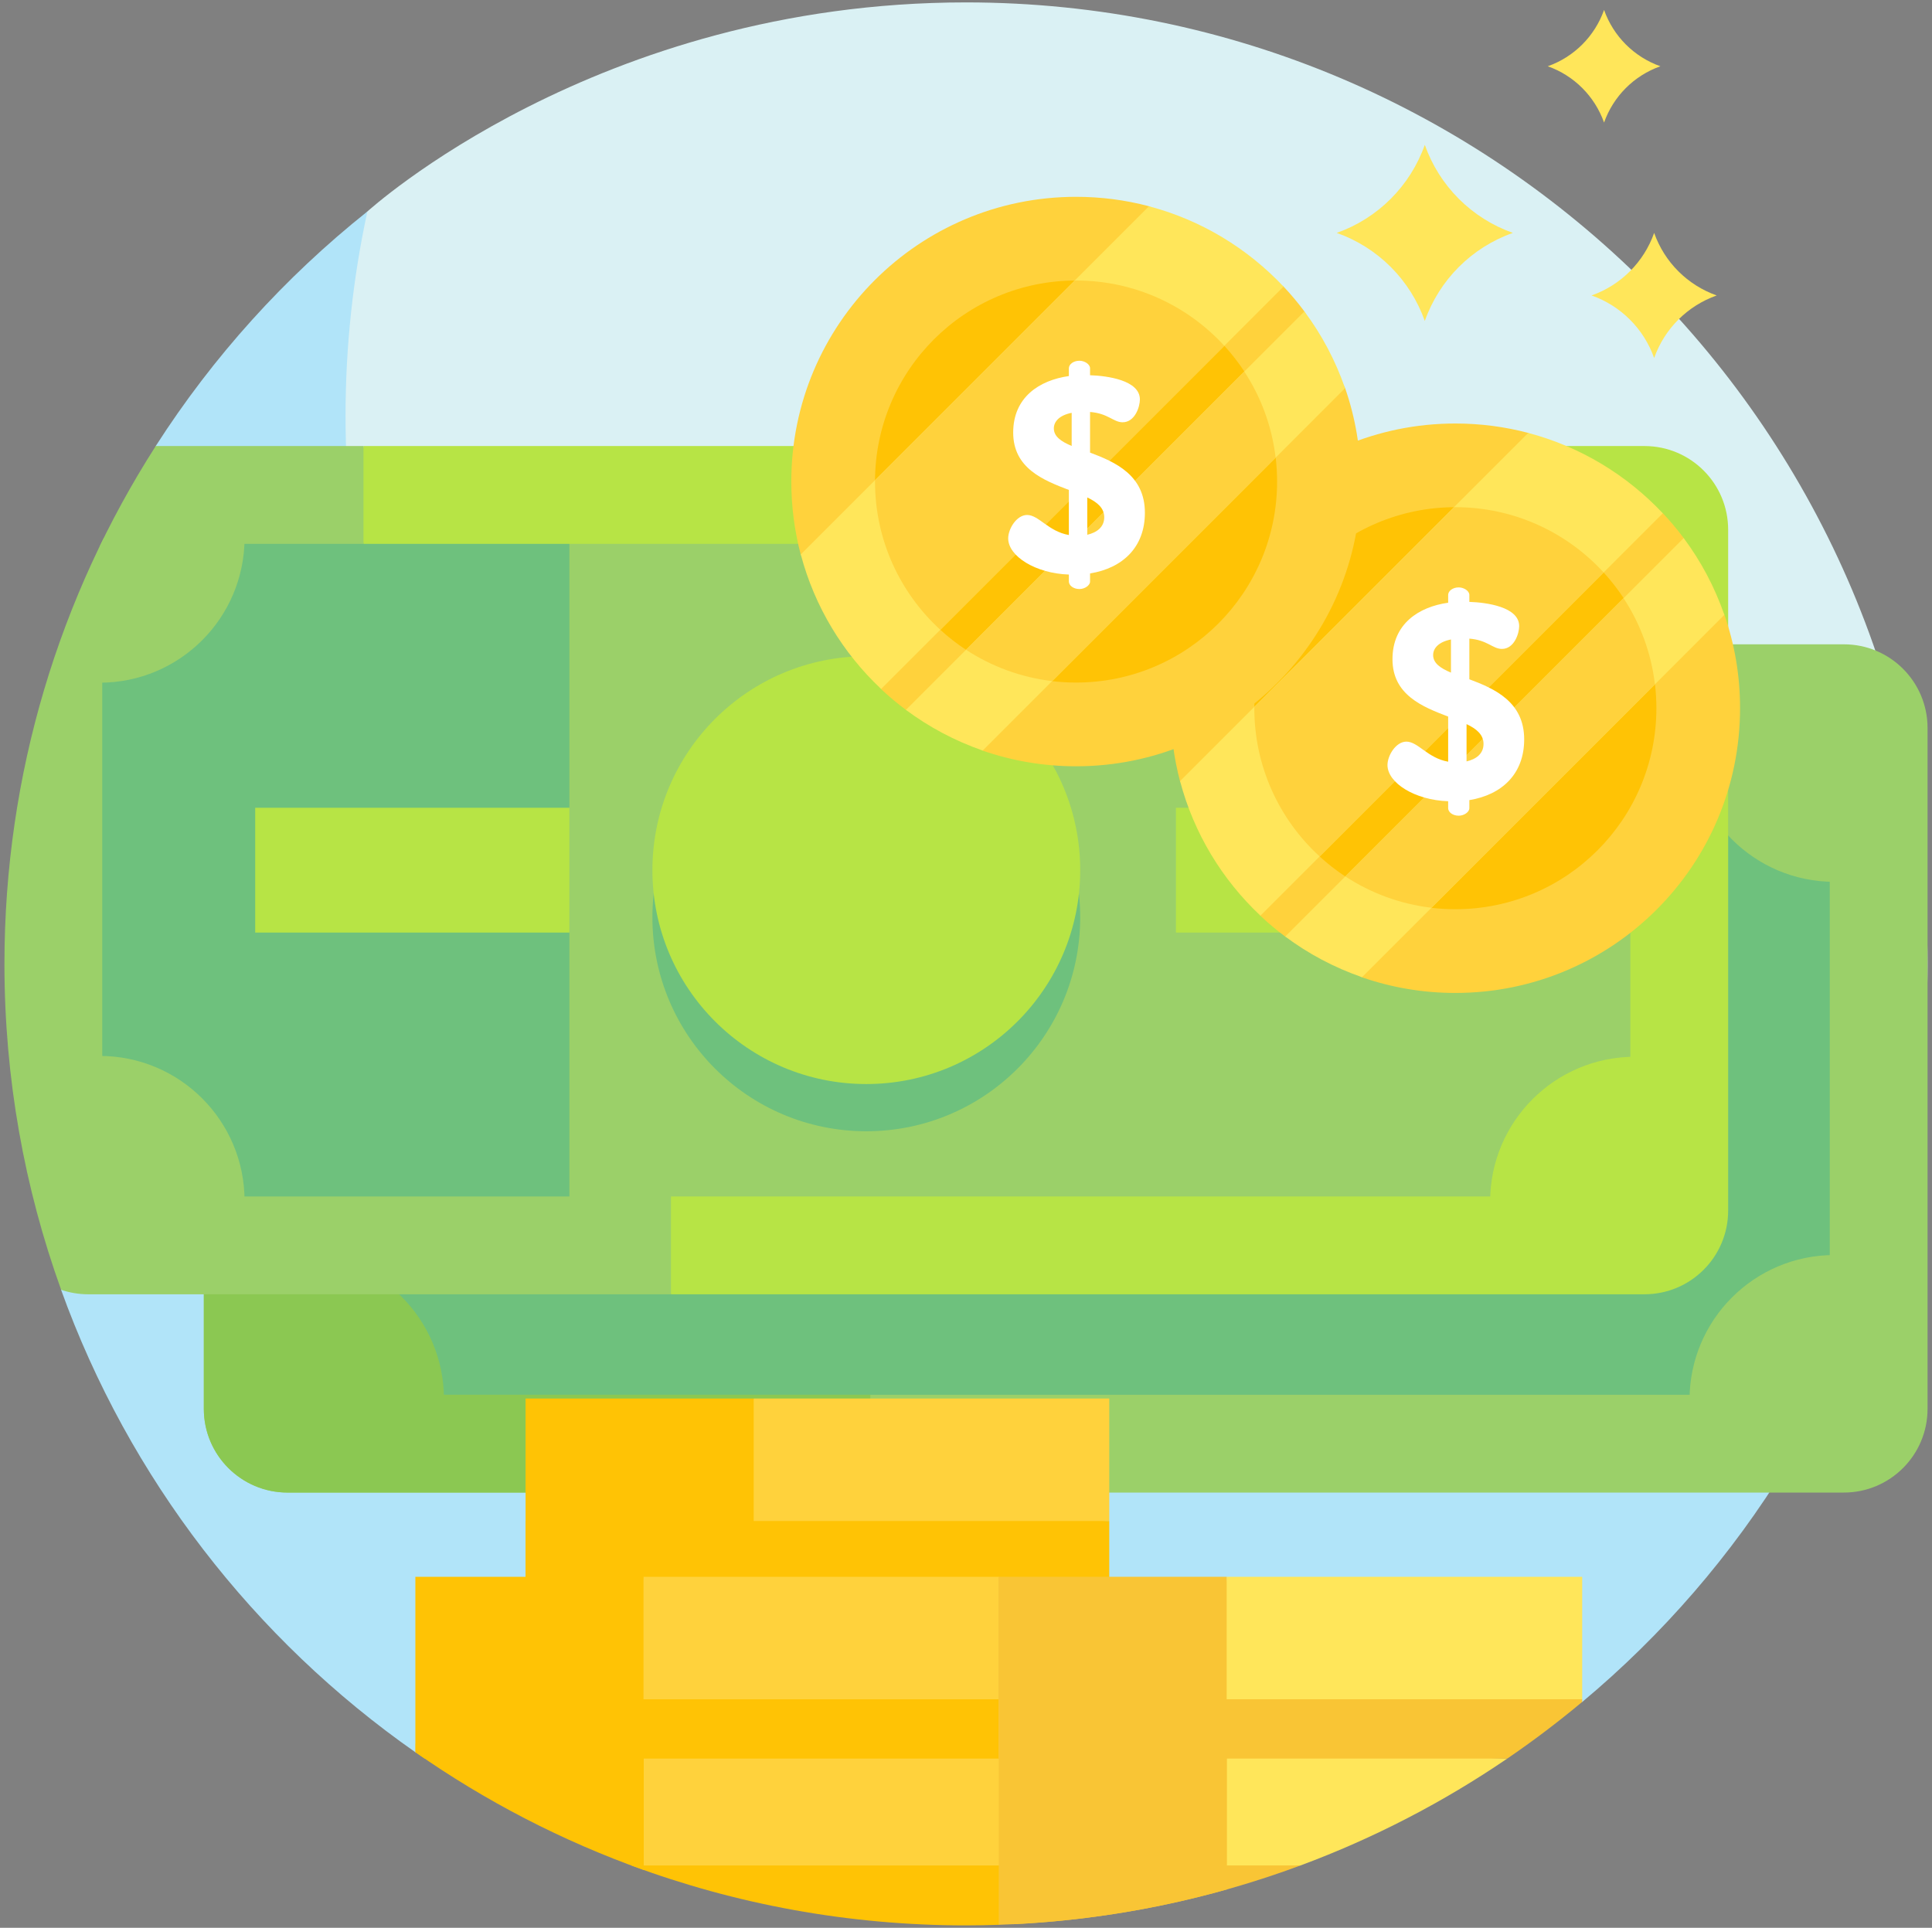 <?xml version="1.0" encoding="utf-8"?>
<!-- Generator: Adobe Illustrator 16.0.0, SVG Export Plug-In . SVG Version: 6.00 Build 0)  -->
<!DOCTYPE svg PUBLIC "-//W3C//DTD SVG 1.1//EN" "http://www.w3.org/Graphics/SVG/1.1/DTD/svg11.dtd">
<svg version="1.1" id="Layer_1" xmlns="http://www.w3.org/2000/svg" xmlns:xlink="http://www.w3.org/1999/xlink" x="0px" y="0px"
	 width="158.333px" height="158px" viewBox="0 0 158.333 158" enable-background="new 0 0 158.333 158" xml:space="preserve">
<rect x="0" y="0" width="158.333" height="158" fill="#808080" stroke="none"/>
<path d="M909.838,2642.396c0,13.736-11.136,24.871-24.871,24.871c-13.737,0-24.873-11.135-24.873-24.871
	s11.136-24.873,24.873-24.873C898.702,2617.523,909.838,2628.66,909.838,2642.396"/>
<line fill="none" stroke="#12E3FF" stroke-width="3" stroke-linecap="round" stroke-linejoin="round" stroke-miterlimit="10" x1="-366.229" y1="592.107" x2="-317.793" y2="592.107"/>
<line fill="none" stroke="#12E3FF" stroke-width="3" stroke-linecap="round" stroke-linejoin="round" stroke-miterlimit="10" x1="-308.593" y1="592.107" x2="-301.215" y2="592.107"/>
<line fill="none" stroke="#12E3FF" stroke-width="3" stroke-linecap="round" stroke-linejoin="round" stroke-miterlimit="10" x1="45.771" y1="592.107" x2="94.207" y2="592.107"/>
<line fill="none" stroke="#12E3FF" stroke-width="3" stroke-linecap="round" stroke-linejoin="round" stroke-miterlimit="10" x1="103.408" y1="592.107" x2="110.786" y2="592.107"/>
<line fill="none" stroke="#12E3FF" stroke-width="3" stroke-linecap="round" stroke-linejoin="round" stroke-miterlimit="10" x1="431.771" y1="592.107" x2="480.207" y2="592.107"/>
<line fill="none" stroke="#12E3FF" stroke-width="3" stroke-linecap="round" stroke-linejoin="round" stroke-miterlimit="10" x1="489.408" y1="592.107" x2="496.785" y2="592.107"/>
<path fill="#DAF1F4" d="M79.167,0.197c-30.325,0-49.007,17.105-49.059,17.135c0,0-0.775,0.969-0.922,1.613
	c-1.179,5.238-2.282,12.258-2.282,17.379c0,43.521,36.702,78.795,80.224,78.795c16.76,0,35.404-8.033,47.885-17.689
	c0.279-0.217,1.164-1.668,1.164-1.668c0.055-0.336,1.793-7.256,1.793-16.762C157.97,35.479,122.688,0.197,79.167,0.197L79.167,0.197
	z"/>
<path fill="#B1E4F9" d="M107.122,112.895c-43.523,0-78.804-35.281-78.804-78.803c0-5.752,0.62-11.357,1.791-16.76
	c-6.78,5.402-12.651,11.898-17.345,19.223l-7.758,69.156c5.564,15.451,15.822,28.662,29.051,37.912l95.611-4.131
	c13.158-10.988,22.715-26.221,26.508-43.73C142.716,106.484,125.669,112.895,107.122,112.895"/>
<rect x="22.512" y="55.664" fill="#6EC17D" width="129.649" height="63.807"/>
<rect x="22.512" y="55.664" fill="#6EC17D" width="40.489" height="63.807"/>
<path fill="#9BD069" d="M149.954,114.311H24.722V60.824h125.232V114.311z M151.108,52.807H23.565c-3.789,0-6.86,3.072-6.86,6.861
	v55.799c0,3.789,3.071,6.861,6.86,6.861h127.543c3.789,0,6.861-3.072,6.861-6.861V59.668
	C157.97,55.877,154.897,52.807,151.108,52.807"/>
<path fill="#8BC852" d="M71.327,114.311H24.722V60.824h21.406v-8.018H23.564c-3.789,0-6.859,3.072-6.859,6.861v55.799
	c0,3.789,3.07,6.861,6.859,6.861h47.763V114.311z"/>
<path fill="#9BD069" d="M24.514,60.336v11.869c6.556,0,11.869-5.314,11.869-11.869H24.514z"/>
<path fill="#8BC852" d="M24.514,114.664v-11.869c6.556,0,11.869,5.313,11.869,11.869H24.514z"/>
<path fill="#9BD069" d="M150.331,60.402v11.871c-6.557,0-11.869-5.314-11.869-11.871H150.331z"/>
<path fill="#9BD069" d="M150.331,114.732v-11.871c-6.557,0-11.869,5.314-11.869,11.871H150.331z"/>
<path fill="#6EC17D" d="M87.337,73.908c9.682,0,17.529,7.848,17.529,17.529s-7.848,17.531-17.529,17.531s-17.529-7.85-17.529-17.531
	S77.655,73.908,87.337,73.908"/>
<path fill="#B7E445" d="M87.337,70.037c9.682,0,17.529,7.848,17.529,17.529c0,9.684-7.848,17.531-17.529,17.531
	S69.808,97.25,69.808,87.566C69.808,77.885,77.655,70.037,87.337,70.037"/>
<rect x="37.255" y="82.455" fill="#B7E445" width="25.748" height="10.227"/>
<rect x="112.714" y="82.455" fill="#B7E445" width="25.748" height="10.227"/>
<rect x="45.602" y="39.414" fill="#9BD069" width="90.22" height="63.807"/>
<path fill="#6EC17D" d="M46.662,103.219H6.172V59.646c0-11.174,9.058-20.232,20.231-20.232h20.259v26.789l-3.904,5.113l3.904,5.113
	V103.219z"/>
<path fill="#B7E445" d="M134.769,36.557H29.787l-0.482,4.197l0.482,3.818h103.825v53.488H54.987l-0.574,3.439l0.574,4.578h79.781
	c3.789,0,6.859-3.072,6.859-6.861V43.416C141.628,39.627,138.558,36.557,134.769,36.557"/>
<path fill="#9BD069" d="M7.226,106.078h47.762v-8.018H8.38V44.572h21.407v-8.018H12.766C4.916,48.807,0.364,63.371,0.364,79
	c0,9.377,1.641,18.369,4.646,26.709C5.704,105.947,6.45,106.078,7.226,106.078"/>
<path fill="#9BD069" d="M8.172,55.953c6.557,0,11.87-5.313,11.87-11.869H8.508c-0.114,0.23-0.224,0.463-0.336,0.693V55.953z"/>
<path fill="#9BD069" d="M8.172,98.412V86.543c6.557,0,11.87,5.314,11.87,11.869H8.172z"/>
<path fill="#B7E445" d="M133.989,44.152v11.869c-6.557,0-11.869-5.314-11.869-11.869H133.989z"/>
<path fill="#B7E445" d="M133.989,98.48V86.611c-6.557,0-11.869,5.314-11.869,11.869H133.989z"/>
<path fill="#6EC17D" d="M70.997,57.656c9.682,0,17.529,7.85,17.529,17.531s-7.848,17.529-17.529,17.529
	c-9.684,0-17.53-7.848-17.53-17.529S61.313,57.656,70.997,57.656"/>
<path fill="#B7E445" d="M70.997,53.785c9.682,0,17.529,7.85,17.529,17.531s-7.848,17.531-17.529,17.531
	c-9.684,0-17.53-7.85-17.53-17.531S61.313,53.785,70.997,53.785"/>
<rect x="20.914" y="66.203" fill="#B7E445" width="25.748" height="10.229"/>
<rect x="96.372" y="66.203" fill="#B7E445" width="25.748" height="10.229"/>
<path fill="#FFD23C" d="M141.323,50.393l-3.34-6.293c-0.529-0.711-1.1-1.391-1.707-2.035l-11.031-6.584
	c-1.908-0.504-3.91-0.771-5.975-0.771c-12.889,0-23.336,10.447-23.336,23.334c0,2.066,0.27,4.068,0.771,5.975l6.584,11.031
	c0.645,0.607,1.326,1.178,2.037,1.709l6.291,3.338c2.396,0.832,4.973,1.283,7.652,1.283c12.889,0,23.334-10.447,23.334-23.336
	C142.606,55.363,142.153,52.789,141.323,50.393"/>
<path fill="#FFC305" d="M135.632,56.084l-2.57-7.059c-0.49-0.748-1.039-1.451-1.641-2.107l-12.15-5.35
	c-9.1,0-16.477,7.375-16.477,16.475l5.352,12.152c0.656,0.6,1.359,1.148,2.105,1.639l7.061,2.57
	c0.641,0.074,1.297,0.115,1.959,0.115c9.098,0,16.475-7.377,16.475-16.477C135.745,57.381,135.706,56.727,135.632,56.084"/>
<path fill="#FFE65A" d="M125.243,35.482L96.71,64.018c1.131,4.283,3.451,8.082,6.586,11.029l32.975-32.979
	C133.325,38.936,129.528,36.613,125.243,35.482"/>
<path fill="#FFD23C" d="M119.271,41.568c-0.039,0-0.076,0.002-0.115,0.002l-16.357,16.357c0,0.039-0.004,0.076-0.004,0.115
	c0,4.811,2.064,9.139,5.352,12.15l23.275-23.275C128.409,43.631,124.081,41.568,119.271,41.568"/>
<path fill="#FFE65A" d="M105.327,76.756c1.896,1.416,4.016,2.543,6.295,3.334l29.693-29.695c-0.789-2.279-1.918-4.398-3.332-6.295
	L105.327,76.756z"/>
<path fill="#FFD23C" d="M117.312,74.398l18.314-18.314c-0.307-2.582-1.209-4.982-2.57-7.057L110.253,71.83
	C112.329,73.189,114.728,74.094,117.312,74.398"/>
<path fill="#FFFFFF" d="M118.681,65.668c-2.736-0.092-4.973-1.506-4.973-2.967c0-0.775,0.684-1.918,1.551-1.918
	c0.957,0,1.734,1.348,3.422,1.645V58.73c-2.098-0.799-4.563-1.779-4.563-4.701c0-2.896,2.145-4.289,4.563-4.631V48.76
	c0-0.32,0.365-0.617,0.867-0.617c0.436,0,0.869,0.297,0.869,0.617v0.57c1.414,0.045,4.084,0.41,4.084,1.984
	c0,0.617-0.412,1.871-1.416,1.871c-0.752,0-1.186-0.73-2.668-0.844v3.332c2.076,0.775,4.494,1.848,4.494,4.928
	c0,2.83-1.826,4.541-4.494,4.975v0.662c0,0.32-0.434,0.615-0.869,0.615c-0.502,0-0.867-0.295-0.867-0.615V65.668z M118.911,55.127
	V52.41c-1.029,0.205-1.461,0.73-1.461,1.277C117.45,54.35,118.042,54.762,118.911,55.127 M120.188,59.348v3.057
	c0.775-0.182,1.391-0.615,1.391-1.438C121.579,60.215,121.009,59.734,120.188,59.348"/>
<path fill="#FFD23C" d="M110.239,31.814l-3.34-6.291c-0.529-0.711-1.1-1.391-1.707-2.037l-11.031-6.584
	c-1.908-0.504-3.91-0.771-5.975-0.771c-12.887,0-23.336,10.447-23.336,23.336c0,2.064,0.27,4.066,0.771,5.973l6.584,11.033
	c0.645,0.605,1.326,1.176,2.037,1.707l6.291,3.34c2.396,0.83,4.973,1.283,7.652,1.283c12.889,0,23.334-10.449,23.334-23.336
	C111.522,36.787,111.069,34.211,110.239,31.814"/>
<path fill="#FFC305" d="M104.548,37.508l-2.57-7.061c-0.49-0.746-1.039-1.451-1.641-2.107l-12.15-5.35
	c-9.1,0-16.477,7.377-16.477,16.477l5.352,12.15c0.656,0.602,1.359,1.15,2.105,1.639l7.061,2.57
	c0.641,0.076,1.297,0.115,1.959,0.115c9.1,0,16.475-7.377,16.475-16.475C104.661,38.803,104.622,38.15,104.548,37.508"/>
<path fill="#FFE65A" d="M94.161,16.906L65.626,45.439c1.131,4.285,3.451,8.084,6.586,11.029l32.977-32.979
	C102.241,20.357,98.444,18.037,94.161,16.906"/>
<path fill="#FFD23C" d="M88.187,22.99c-0.039,0-0.076,0.004-0.115,0.004L71.714,39.352c0,0.039-0.004,0.076-0.004,0.115
	c0,4.811,2.064,9.139,5.352,12.15l23.275-23.275C97.325,25.055,92.997,22.99,88.187,22.99"/>
<path fill="#FFE65A" d="M74.243,58.18c1.896,1.414,4.016,2.543,6.295,3.334l29.693-29.697c-0.789-2.277-1.918-4.398-3.332-6.293
	L74.243,58.18z"/>
<path fill="#FFD23C" d="M86.228,55.822l18.314-18.314c-0.307-2.584-1.209-4.984-2.57-7.059L79.169,53.254
	C81.245,54.613,83.646,55.516,86.228,55.822"/>
<path fill="#FFFFFF" d="M87.597,47.09c-2.736-0.092-4.973-1.506-4.973-2.967c0-0.775,0.684-1.916,1.551-1.916
	c0.957,0,1.734,1.346,3.422,1.643v-3.695c-2.098-0.799-4.563-1.781-4.563-4.701c0-2.898,2.145-4.289,4.563-4.633v-0.639
	c0-0.318,0.365-0.615,0.867-0.615c0.436,0,0.869,0.297,0.869,0.615v0.572c1.414,0.045,4.084,0.41,4.084,1.984
	c0,0.615-0.412,1.871-1.416,1.871c-0.752,0-1.186-0.73-2.668-0.844v3.33c2.076,0.777,4.494,1.85,4.494,4.93
	c0,2.83-1.826,4.541-4.494,4.973v0.664c0,0.318-0.434,0.615-0.869,0.615c-0.502,0-0.867-0.297-0.867-0.615V47.09z M87.827,36.549
	v-2.715c-1.029,0.205-1.461,0.729-1.461,1.277C86.366,35.773,86.958,36.184,87.827,36.549 M89.104,40.77v3.059
	c0.775-0.184,1.391-0.617,1.391-1.438C90.497,41.637,89.925,41.158,89.104,40.77"/>
<path fill="#FFE65A" d="M116.767,11.871c1.189,3.373,3.844,6.025,7.217,7.217c-3.373,1.191-6.027,3.846-7.217,7.217
	c-1.193-3.371-3.846-6.025-7.219-7.217C112.919,17.896,115.573,15.244,116.767,11.871"/>
<path fill="#FFE65A" d="M135.563,19.088c0.846,2.396,2.729,4.279,5.125,5.127c-2.396,0.848-4.279,2.73-5.125,5.127
	c-0.848-2.396-2.732-4.279-5.129-5.127C132.831,23.367,134.716,21.484,135.563,19.088"/>
<path fill="#FFE65A" d="M131.458,0.814c0.762,2.158,2.459,3.854,4.615,4.617c-2.156,0.762-3.854,2.459-4.615,4.615
	c-0.764-2.156-2.461-3.854-4.615-4.615C128.997,4.668,130.694,2.973,131.458,0.814"/>
<polygon fill="#FFD23C" points="90.907,124.66 58.513,127.09 61.769,114.621 90.907,114.621 "/>
<rect x="43.073" y="124.66" fill="#FFC305" width="47.834" height="4.859"/>
<rect x="43.073" y="114.621" fill="#FFC305" width="18.695" height="14.898"/>
<polygon fill="#FFD23C" points="51.166,143.566 52.759,153.264 81.896,153.264 83.351,143.158 "/>
<path fill="#FFC305" d="M82.513,152.889H51.724c8.547,3.176,17.791,4.914,27.441,4.914c0.914,0,1.824-0.02,2.73-0.051
	L82.513,152.889z"/>
<path fill="#FFC305" d="M34.062,143.619c5.723,4.002,12.001,7.264,18.696,9.645v-10.359H34.062V143.619z"/>
<path fill="#FFE65A" d="M99.985,143.322l-4.611,11.184l11.209-1.617c6.021-2.236,11.707-5.189,16.943-8.76L99.985,143.322z"/>
<path fill="#F9C535" d="M106.583,152.889H83.017v4.818C91.247,157.309,99.171,155.643,106.583,152.889"/>
<path fill="#F9C535" d="M100.55,154.855v-11.951H81.853v14.85C88.3,157.537,94.563,156.541,100.55,154.855"/>
<polygon fill="#FFD23C" points="81.874,139.271 50.852,141.701 52.736,129.232 81.874,129.232 "/>
<rect x="50.852" y="139.271" fill="#FFC305" width="31.022" height="4.859"/>
<path fill="#FFC305" d="M34.04,143.605c0.252,0.176,0.505,0.352,0.759,0.525h17.938v-14.898H34.04V143.605z"/>
<polygon fill="#FFE65A" points="100.528,129.232 100.062,140.641 120.731,140.719 129.665,139.271 129.665,129.232 "/>
<path fill="#F9C535" d="M129.665,139.271H81.829v4.859h41.699c2.121-1.447,4.168-2.998,6.137-4.643V139.271z"/>
<rect x="81.831" y="129.232" fill="#F9C535" width="18.697" height="14.898"/>
<g>
</g>
<g>
</g>
<g>
</g>
<g>
</g>
<g>
</g>
<g>
</g>
<g>
</g>
<g>
</g>
<g>
</g>
<g>
</g>
<g>
</g>
<g>
</g>
<g>
</g>
<g>
</g>
<g>
</g>
</svg>
